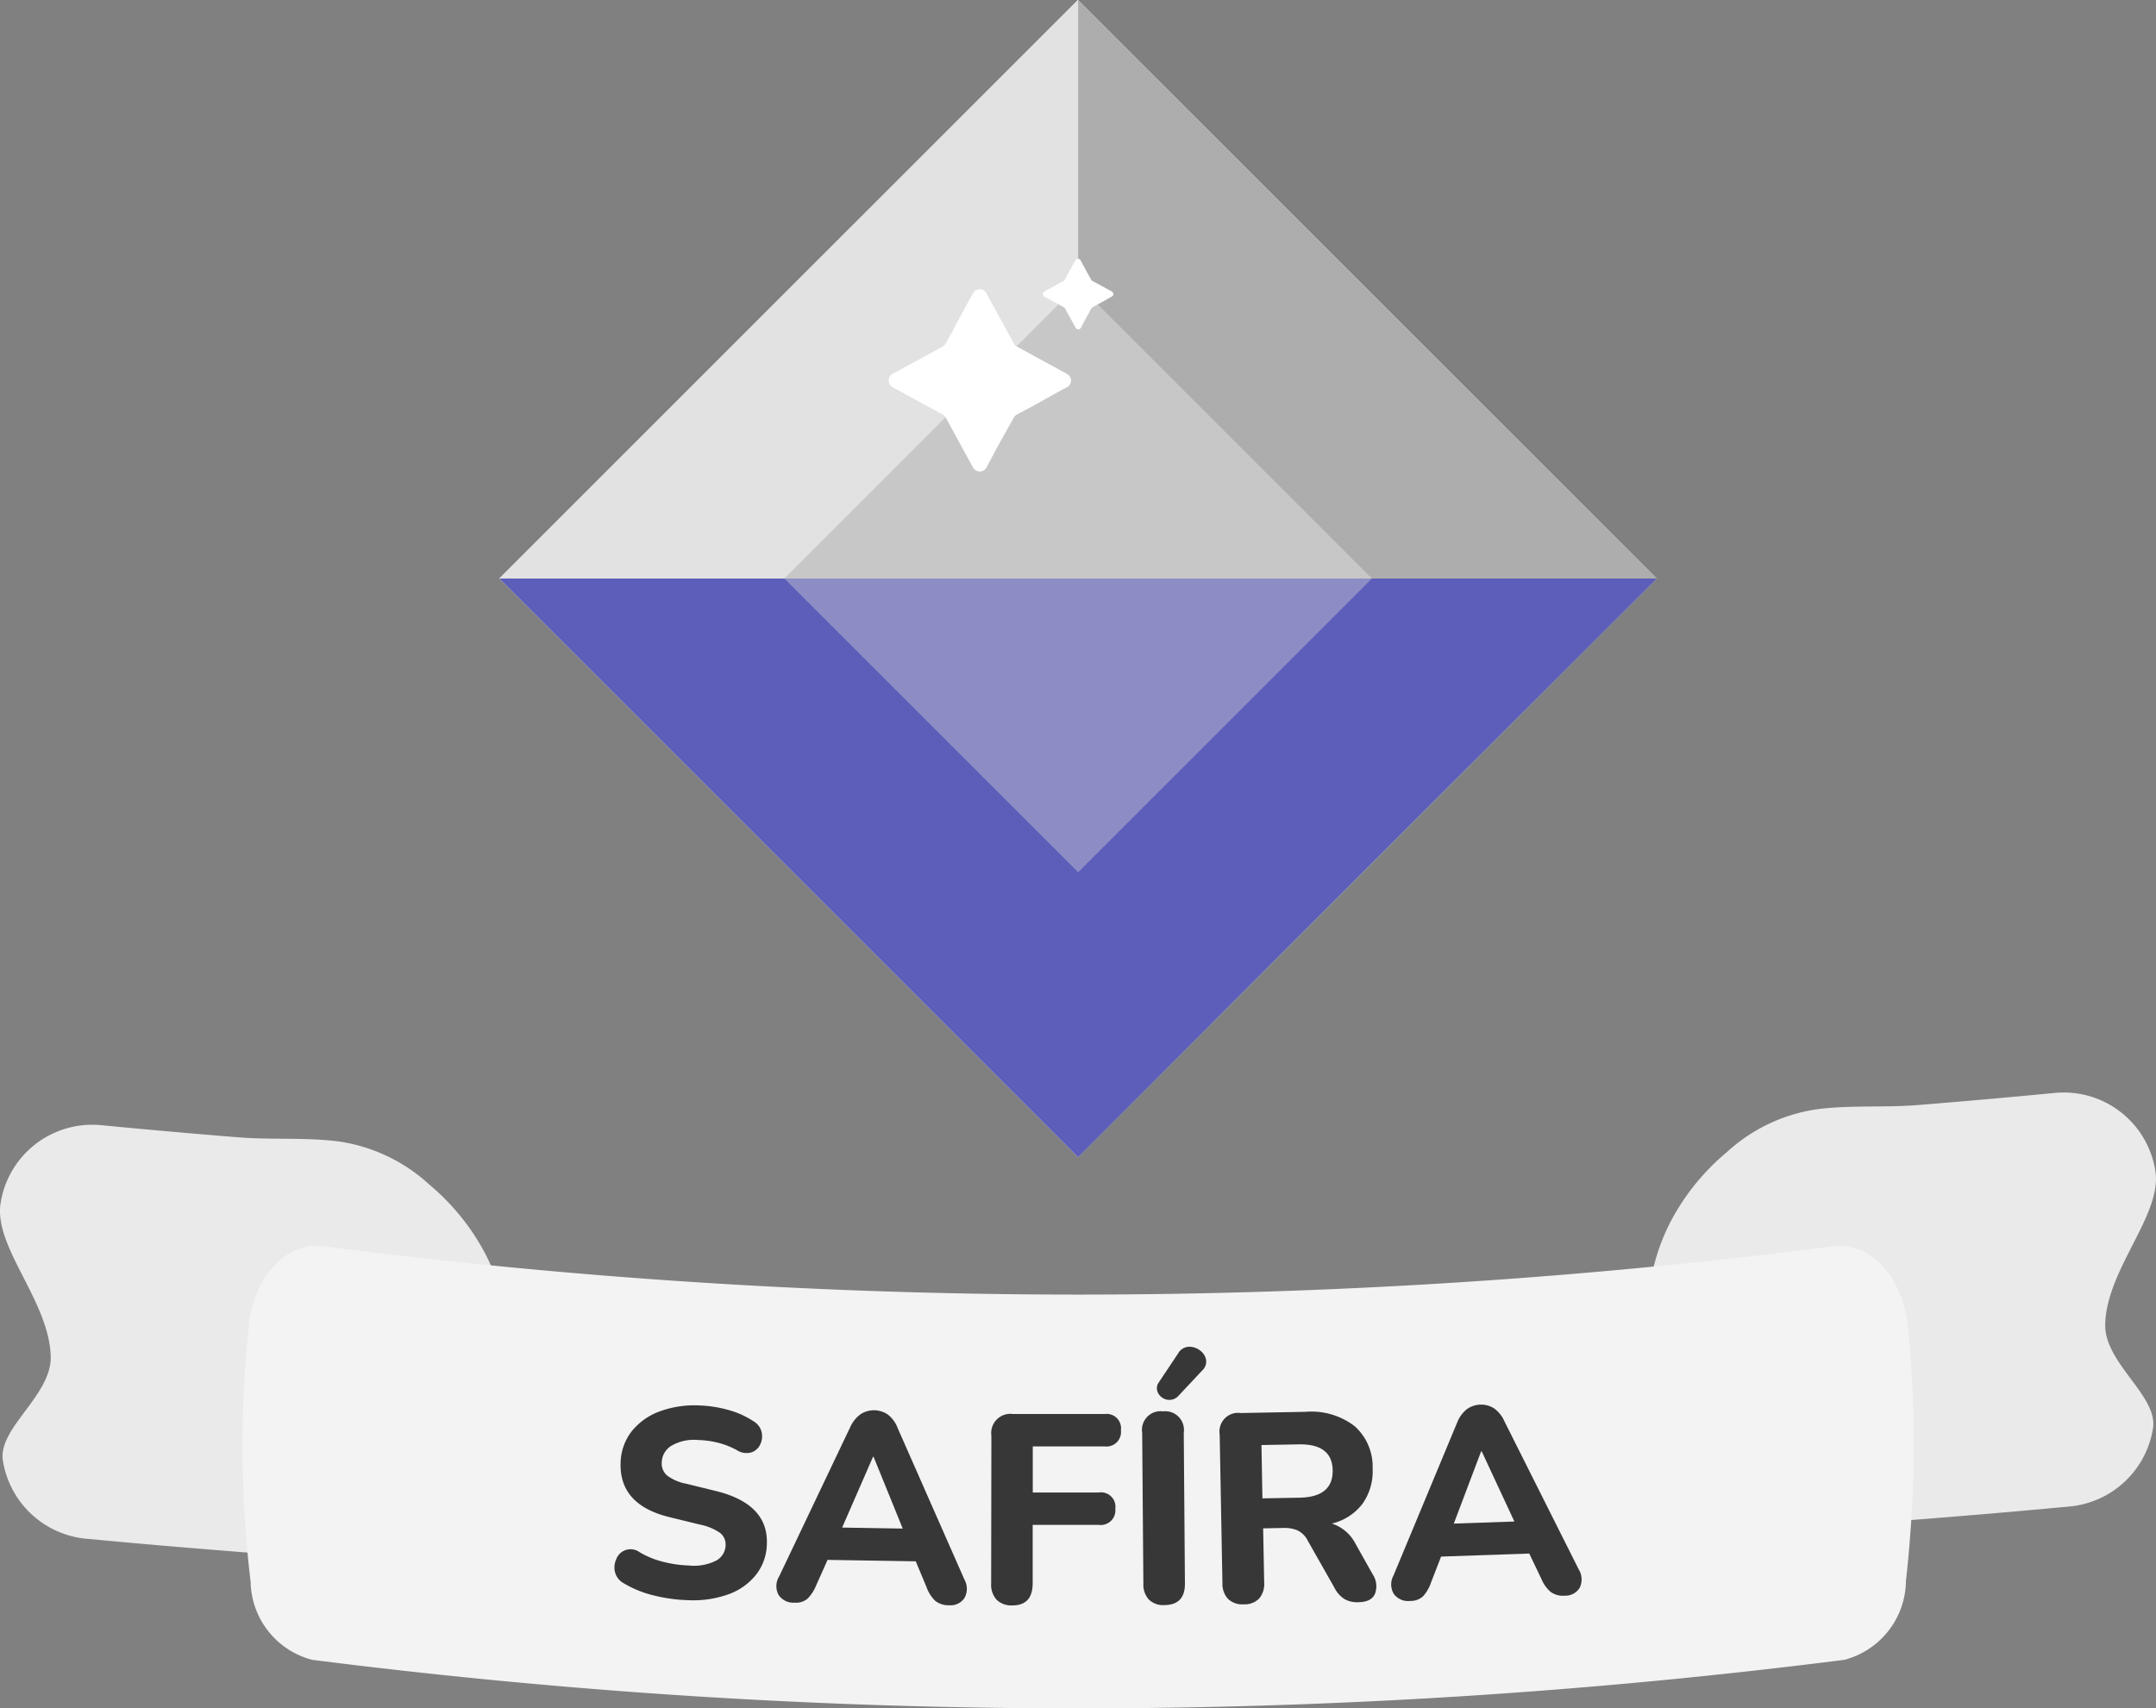 <svg xmlns="http://www.w3.org/2000/svg" width="66.569" height="52.761" viewBox="0 0 66.569 52.761">
  <rect x="0" y="0" width="66.569" height="52.761" fill="#808080" stroke="none"/>
  <g id="Grupo_1822" data-name="Grupo 1822" transform="translate(-180.001 -204.966)">
    <g id="Grupo_1345" data-name="Grupo 1345" transform="translate(68.369 -957.015)">
      <g id="Grupo_1521" data-name="Grupo 1521">
        <g id="Grupo_1341" data-name="Grupo 1341">
          <g id="Grupo_1340" data-name="Grupo 1340">
            <path id="Caminho_2108" data-name="Caminho 2108" d="M127.047,1179.849l17.868-17.868v17.868Z" fill="#fff"/>
            <path id="Caminho_2109" data-name="Caminho 2109" d="M162.783,1179.849h0l-17.868-17.868v17.868H127.047l17.868,17.868h0l8.934-8.934,8.934-8.934Z" fill="#fff"/>
            <rect id="Retângulo_413" data-name="Retângulo 413" width="12.83" height="12.83" transform="translate(135.843 1179.849) rotate(-45)" fill="#fff"/>
          </g>
          <path id="Caminho_1801" data-name="Caminho 1801" d="M143.829,1171.025a.158.158,0,0,1,.036-.037l.361-.2.221-.121.02-.012a.09.09,0,0,0,.036-.036l.092-.164v-.008l.128-.233h0l.109-.193a.093.093,0,0,1,.119-.04.071.071,0,0,1,.036.036l.237.434.093.168a.081.081,0,0,0,.035.036l.065.035.537.293a.091.091,0,0,1,.037.121.076.076,0,0,1-.037.036l-.1.056-.229.128-.22.121h0l-.045.025a.089.089,0,0,0-.036.036l-.075.136-.128.233-.124.233a.091.091,0,0,1-.121.032.1.1,0,0,1-.036-.032l-.329-.6a.074.074,0,0,0-.036-.036l-.6-.329A.1.1,0,0,1,143.829,1171.025Z" fill="#fff"/>
          <path id="Caminho_1801-2" data-name="Caminho 1801-2" d="M139.087,1173.624a.387.387,0,0,1,.092-.093l.932-.507.569-.311.052-.03a.206.206,0,0,0,.093-.094l.238-.424v-.021l.331-.6v-.01l.28-.5a.208.208,0,0,1,.114-.1.215.215,0,0,1,.2.01.191.191,0,0,1,.093.093l.611,1.118.238.434a.216.216,0,0,0,.093.094l.166.092,1.386.756a.233.233,0,0,1,.094.31.2.2,0,0,1-.094.094l-.268.145-.59.33-.57.311h-.01l-.114.064a.209.209,0,0,0-.093.093l-.2.352-.332.6-.32.6a.232.232,0,0,1-.31.083.25.25,0,0,1-.094-.083l-.848-1.553a.209.209,0,0,0-.093-.093l-1.553-.848A.249.249,0,0,1,139.087,1173.624Z" fill="#fff"/>
        </g>
        <g id="Grupo_1341-2" data-name="Grupo 1341" transform="translate(0.001)" opacity="0.52">
          <g id="Grupo_1340-2" data-name="Grupo 1340">
            <path id="Caminho_2108-2" data-name="Caminho 2108" d="M127.047,1179.849l17.868-17.868v17.868Z" fill="#c8c8c8"/>
            <path id="Caminho_2109-2" data-name="Caminho 2109" d="M162.783,1179.849h0l-17.868-17.868v17.868H127.047l17.868,17.868h0l8.934-8.934,8.934-8.934Z" fill="#616161"/>
            <rect id="Retângulo_413-2" data-name="Retângulo 413" width="12.83" height="12.83" transform="translate(135.843 1179.849) rotate(-45)" fill="#949494"/>
          </g>
          <path id="Caminho_1801-2-2" data-name="Caminho 1801" d="M143.829,1171.025a.158.158,0,0,1,.036-.037l.361-.2.221-.121.02-.012a.09.09,0,0,0,.036-.036l.092-.164v-.008l.128-.233h0l.109-.193a.093.093,0,0,1,.119-.04.071.071,0,0,1,.036.036l.237.434.093.168a.081.081,0,0,0,.035.036l.065.035.537.293a.091.091,0,0,1,.037.121.076.076,0,0,1-.037.036l-.1.056-.229.128-.22.121h0l-.045.025a.089.089,0,0,0-.036.036l-.075.136-.128.233-.124.233a.091.091,0,0,1-.121.032.1.1,0,0,1-.036-.032l-.329-.6a.074.074,0,0,0-.036-.036l-.6-.329A.1.1,0,0,1,143.829,1171.025Z" fill="#fff"/>
          <path id="Caminho_1801-2-3" data-name="Caminho 1801-2" d="M139.087,1173.624a.387.387,0,0,1,.092-.093l.932-.507.569-.311.052-.03a.206.206,0,0,0,.093-.094l.238-.424v-.021l.331-.6v-.01l.28-.5a.208.208,0,0,1,.114-.1.215.215,0,0,1,.2.01.191.191,0,0,1,.093.093l.611,1.118.238.434a.216.216,0,0,0,.093.094l.166.092,1.386.756a.233.233,0,0,1,.094.31.2.2,0,0,1-.094.094l-.268.145-.59.33-.57.311h-.01l-.114.064a.209.209,0,0,0-.093.093l-.2.352-.332.6-.32.6a.232.232,0,0,1-.31.083.25.25,0,0,1-.094-.083l-.848-1.553a.209.209,0,0,0-.093-.093l-1.553-.848A.249.249,0,0,1,139.087,1173.624Z" fill="#fff"/>
        </g>
        <g id="Grupo_1344" data-name="Grupo 1344">
          <g id="Caminho_260" data-name="Caminho 260">
            <path id="Caminho_2110" data-name="Caminho 2110" d="M162.5,1202.723v6.752q2.37-.131,4.675-.291,2.649-.186,5.222-.4c1.058-.087,2.1-.181,3.138-.277a2.88,2.88,0,0,0,2.573-2.409c.166-1.01-1.519-2.022-1.475-3.234.054-1.7,1.745-3.348,1.551-4.7a2.863,2.863,0,0,0-3.113-2.429q-2.069.2-4.189.371c-1.031.087-2.071,0-3.1.126a5.227,5.227,0,0,0-2.838,1.337,7.09,7.09,0,0,0-1.731,2.141,6.459,6.459,0,0,0-.371.874A6.534,6.534,0,0,0,162.5,1202.723Z" fill="#eaeaea"/>
          </g>
          <g id="Caminho_260-2" data-name="Caminho 260-2">
            <path id="Caminho_2111" data-name="Caminho 2111" d="M127.331,1203.721v6.751q-2.37-.129-4.675-.291-2.65-.185-5.222-.4c-1.058-.087-2.1-.181-3.139-.278a2.879,2.879,0,0,1-2.573-2.408c-.166-1.01,1.519-2.022,1.476-3.235-.054-1.7-1.746-3.348-1.551-4.7a2.864,2.864,0,0,1,3.114-2.429q2.065.2,4.188.371c1.031.087,2.07,0,3.1.126a5.228,5.228,0,0,1,2.838,1.337,7.076,7.076,0,0,1,1.731,2.141,6.456,6.456,0,0,1,.371.874A6.578,6.578,0,0,1,127.331,1203.721Z" fill="#eaeaea"/>
          </g>
          <g id="Caminho_260-3" data-name="Caminho 260-3">
            <path id="Caminho_261" data-name="Caminho 261" d="M170.48,1210.808a2.547,2.547,0,0,1-1.9,2.434,187.228,187.228,0,0,1-47.309,0,2.536,2.536,0,0,1-1.9-2.406c-.122-1.013-.211-2.133-.241-3.345a35.565,35.565,0,0,1,.187-4.592c.16-1.51,1.176-2.573,2.3-2.429a182.8,182.8,0,0,0,46.625,0c1.14-.146,2.15.961,2.3,2.5a37.276,37.276,0,0,1,.169,4.508C170.676,1208.679,170.594,1209.792,170.48,1210.808Z" fill="#f3f3f3"/>
          </g>
          <g id="Grupo_1343" data-name="Grupo 1343">
            <g id="Grupo_1342" data-name="Grupo 1342">
              <path id="Caminho_2112" data-name="Caminho 2112" d="M132.866,1211.4a4.956,4.956,0,0,1-1.056-.148,3.265,3.265,0,0,1-.907-.367.545.545,0,0,1-.28-.344.607.607,0,0,1,.038-.409.47.47,0,0,1,.711-.219,2.628,2.628,0,0,0,.727.3,3.663,3.663,0,0,0,.8.116,1.512,1.512,0,0,0,.862-.16.557.557,0,0,0,.275-.46.454.454,0,0,0-.169-.385,1.684,1.684,0,0,0-.631-.26l-.928-.227q-1.554-.378-1.514-1.671a1.633,1.633,0,0,1,.328-.962,1.956,1.956,0,0,1,.852-.624,3.1,3.1,0,0,1,1.244-.194,3.769,3.769,0,0,1,.907.141,2.7,2.7,0,0,1,.776.35.53.53,0,0,1,.247.332.582.582,0,0,1-.042.379.464.464,0,0,1-.273.248.559.559,0,0,1-.457-.073,2.458,2.458,0,0,0-.573-.225,2.944,2.944,0,0,0-.626-.085,1.381,1.381,0,0,0-.813.177.621.621,0,0,0-.3.517.489.489,0,0,0,.162.4,1.413,1.413,0,0,0,.6.258l.928.228q1.595.4,1.556,1.621a1.586,1.586,0,0,1-.324.947,1.9,1.9,0,0,1-.847.612A3.227,3.227,0,0,1,132.866,1211.4Z" fill="#373737"/>
              <path id="Caminho_2113" data-name="Caminho 2113" d="M136.166,1211.477a.545.545,0,0,1-.494-.239.569.569,0,0,1,.017-.571l2.194-4.61a1.009,1.009,0,0,1,.32-.4.759.759,0,0,1,.845.013.946.946,0,0,1,.3.414l2.061,4.678a.582.582,0,0,1,0,.574.516.516,0,0,1-.472.221.653.653,0,0,1-.433-.14,1.108,1.108,0,0,1-.263-.417l-.334-.8-2.723-.044-.353.789a1.214,1.214,0,0,1-.271.414A.558.558,0,0,1,136.166,1211.477Zm2.422-4.505-.954,2.186,1.871.031-.9-2.217Z" fill="#373737"/>
              <path id="Caminho_2114" data-name="Caminho 2114" d="M142.887,1211.562a.648.648,0,0,1-.483-.174.694.694,0,0,1-.169-.506l.007-4.561a.593.593,0,0,1,.5-.67.635.635,0,0,1,.168,0h2.831a.443.443,0,0,1,.5.377.422.422,0,0,1,0,.123.446.446,0,0,1-.386.5.473.473,0,0,1-.119,0H143.52v1.424h2.037a.446.446,0,0,1,.511.37.436.436,0,0,1,0,.13.451.451,0,0,1-.391.5.469.469,0,0,1-.124,0h-2.036v1.8C143.516,1211.337,143.307,1211.563,142.887,1211.562Z" fill="#373737"/>
              <path id="Caminho_2115" data-name="Caminho 2115" d="M147.585,1211.552a.633.633,0,0,1-.481-.171.682.682,0,0,1-.169-.486l-.037-4.661a.578.578,0,0,1,.477-.664.568.568,0,0,1,.164,0,.576.576,0,0,1,.643.657l.036,4.66C148.221,1211.326,148.009,1211.549,147.585,1211.552Zm.438-6.468a.38.38,0,0,1-.516.054.38.38,0,0,1-.147-.211.314.314,0,0,1,.056-.26l.589-.883a.4.4,0,0,1,.317-.209.533.533,0,0,1,.345.1.475.475,0,0,1,.2.28.362.362,0,0,1-.1.335Z" fill="#373737"/>
              <path id="Caminho_2116" data-name="Caminho 2116" d="M150.034,1211.528a.633.633,0,0,1-.484-.166.678.678,0,0,1-.174-.485l-.085-4.592a.578.578,0,0,1,.477-.664.564.564,0,0,1,.164,0l2.011-.038a2.192,2.192,0,0,1,1.516.444,1.673,1.673,0,0,1,.554,1.3,1.731,1.731,0,0,1-.315,1.1,1.675,1.675,0,0,1-.944.607,1.257,1.257,0,0,1,.731.624l.53.944a.66.66,0,0,1,.078.582q-.1.272-.517.279a.789.789,0,0,1-.448-.107.908.908,0,0,1-.3-.351l-.822-1.45a.683.683,0,0,0-.312-.31,1.029,1.029,0,0,0-.432-.075l-.629.012.032,1.672a.692.692,0,0,1-.152.491A.619.619,0,0,1,150.034,1211.528Zm.577-3.272,1.15-.021q1.032-.021,1.019-.847c-.01-.546-.361-.813-1.049-.8l-1.15.021Z" fill="#373737"/>
              <path id="Caminho_2117" data-name="Caminho 2117" d="M155.169,1211.424a.547.547,0,0,1-.5-.215.569.569,0,0,1-.011-.571l1.961-4.713a1,1,0,0,1,.3-.42.753.753,0,0,1,.843-.03.971.971,0,0,1,.32.4l2.292,4.569a.588.588,0,0,1,.032.574.515.515,0,0,1-.46.243.644.644,0,0,1-.438-.118,1.066,1.066,0,0,1-.284-.4l-.375-.783-2.722.094-.312.805a1.212,1.212,0,0,1-.25.427A.573.573,0,0,1,155.169,1211.424Zm2.195-4.621-.844,2.232,1.87-.064-1.009-2.169Z" fill="#373737"/>
            </g>
          </g>
        </g>
      </g>
    </g>
    <g id="Grupo_1798" data-name="Grupo 1798" transform="translate(4651.237 -2587.061)">
      <g id="Grupo_1797" data-name="Grupo 1797">
        <g id="Grupo_1341-3" data-name="Grupo 1341">
          <g id="Grupo_1340-3" data-name="Grupo 1340">
            <path id="Caminho_2108-3" data-name="Caminho 2108" d="M-4455.816,2809.9l17.868-17.868V2809.9Z" fill="#fff"/>
            <path id="Caminho_2109-3" data-name="Caminho 2109" d="M-4420.08,2809.9h0l-17.868-17.868V2809.9h-17.868l17.868,17.868h0l8.934-8.934,8.934-8.934Z" fill="#fff"/>
            <rect id="Retângulo_413-3" data-name="Retângulo 413" width="12.83" height="12.83" transform="translate(-4447.021 2809.895) rotate(-45)" fill="#fff"/>
          </g>
          <path id="Caminho_1801-3" data-name="Caminho 1801" d="M-4439.034,2801.071a.158.158,0,0,1,.036-.037l.361-.2.221-.121.02-.012a.1.1,0,0,0,.036-.036l.092-.164v-.008l.128-.233h0l.109-.193a.092.092,0,0,1,.119-.04.069.069,0,0,1,.036.036l.237.434.093.168a.081.081,0,0,0,.035.036l.065.035.537.293a.091.091,0,0,1,.037.121.08.08,0,0,1-.037.036l-.1.056-.229.128-.22.121h0l-.045.025a.084.084,0,0,0-.036.036l-.075.136-.128.233-.124.233a.091.091,0,0,1-.121.032.1.1,0,0,1-.036-.032l-.329-.6a.073.073,0,0,0-.036-.036l-.6-.329A.1.1,0,0,1-4439.034,2801.071Z" fill="#fff"/>
          <path id="Caminho_1801-2-4" data-name="Caminho 1801-2" d="M-4443.776,2803.67a.369.369,0,0,1,.092-.093l.932-.507.569-.311.052-.03a.211.211,0,0,0,.093-.094l.238-.424v-.021l.331-.6v-.01l.28-.5a.207.207,0,0,1,.114-.1.215.215,0,0,1,.2.01.189.189,0,0,1,.093.093l.611,1.118.238.434a.217.217,0,0,0,.093.094l.166.092,1.386.756a.234.234,0,0,1,.094.31.2.2,0,0,1-.094.094l-.268.145-.59.33-.57.311h-.01l-.114.064a.21.21,0,0,0-.093.093l-.2.352-.332.6-.32.6a.232.232,0,0,1-.31.083.253.253,0,0,1-.094-.083l-.848-1.553a.209.209,0,0,0-.093-.093l-1.553-.848A.249.249,0,0,1-4443.776,2803.67Z" fill="#fff"/>
        </g>
        <g id="Grupo_1341-2-2" data-name="Grupo 1341-2" opacity="0.52">
          <g id="Grupo_1340-2-2" data-name="Grupo 1340-2">
            <path id="Caminho_2108-2-2" data-name="Caminho 2108-2" d="M-4455.815,2809.9l17.868-17.868V2809.9Z" fill="#c8c8c8"/>
            <path id="Caminho_2109-2-2" data-name="Caminho 2109-2" d="M-4420.079,2809.9h0l-17.868-17.868V2809.9h-17.868l17.868,17.868h0l8.934-8.934,8.934-8.934Z" fill="#616161"/>
            <rect id="Retângulo_413-2-2" data-name="Retângulo 413-2" width="12.83" height="12.83" transform="translate(-4447.02 2809.895) rotate(-45)" fill="#949494"/>
          </g>
          <path id="Caminho_1801-2-2" data-name="Caminho 1801-2-2" d="M-4439.033,2801.071a.158.158,0,0,1,.036-.037l.361-.2.221-.121.02-.012a.1.1,0,0,0,.036-.036l.092-.164v-.008l.128-.233h0l.109-.193a.092.092,0,0,1,.119-.04.069.069,0,0,1,.036.036l.237.434.093.168a.079.079,0,0,0,.035.036l.065.035.537.293a.091.091,0,0,1,.037.121.08.08,0,0,1-.037.036l-.1.056-.229.128-.22.121h0l-.045.025a.084.084,0,0,0-.036.036l-.075.136-.128.233-.124.233a.091.091,0,0,1-.121.032.1.1,0,0,1-.036-.032l-.329-.6a.073.073,0,0,0-.036-.036l-.6-.329A.1.1,0,0,1-4439.033,2801.071Z" fill="#fff"/>
          <path id="Caminho_1801-2-3-2" data-name="Caminho 1801-2-3" d="M-4443.775,2803.67a.369.369,0,0,1,.092-.093l.932-.507.569-.311.052-.03a.211.211,0,0,0,.093-.094l.238-.424v-.021l.331-.6v-.01l.28-.5a.207.207,0,0,1,.114-.1.215.215,0,0,1,.2.01.192.192,0,0,1,.093.093l.611,1.118.238.434a.217.217,0,0,0,.093.094l.166.092,1.386.756a.233.233,0,0,1,.094.31.2.2,0,0,1-.094.094l-.268.145-.59.33-.57.311h-.01l-.114.064a.21.21,0,0,0-.093.093l-.2.352-.332.6-.32.6a.232.232,0,0,1-.31.083.253.253,0,0,1-.094-.083l-.848-1.553a.209.209,0,0,0-.093-.093l-1.553-.848A.249.249,0,0,1-4443.775,2803.67Z" fill="#fff"/>
        </g>
      </g>
      <g id="Grupo_1341-3-2" data-name="Grupo 1341-3">
        <g id="Grupo_1340-3-2" data-name="Grupo 1340-3">
          <path id="Caminho_13681" data-name="Caminho 13681" d="M-4420.077,2809.895l-8.94,8.93-8.93,8.94-17.87-17.87Z" fill="#5d5dba"/>
          <path id="Caminho_13682" data-name="Caminho 13682" d="M-4428.877,2809.895l-9.07,9.07-9.07-9.07Z" fill="#8d8dc6"/>
        </g>
      </g>
    </g>
  </g>
</svg>
